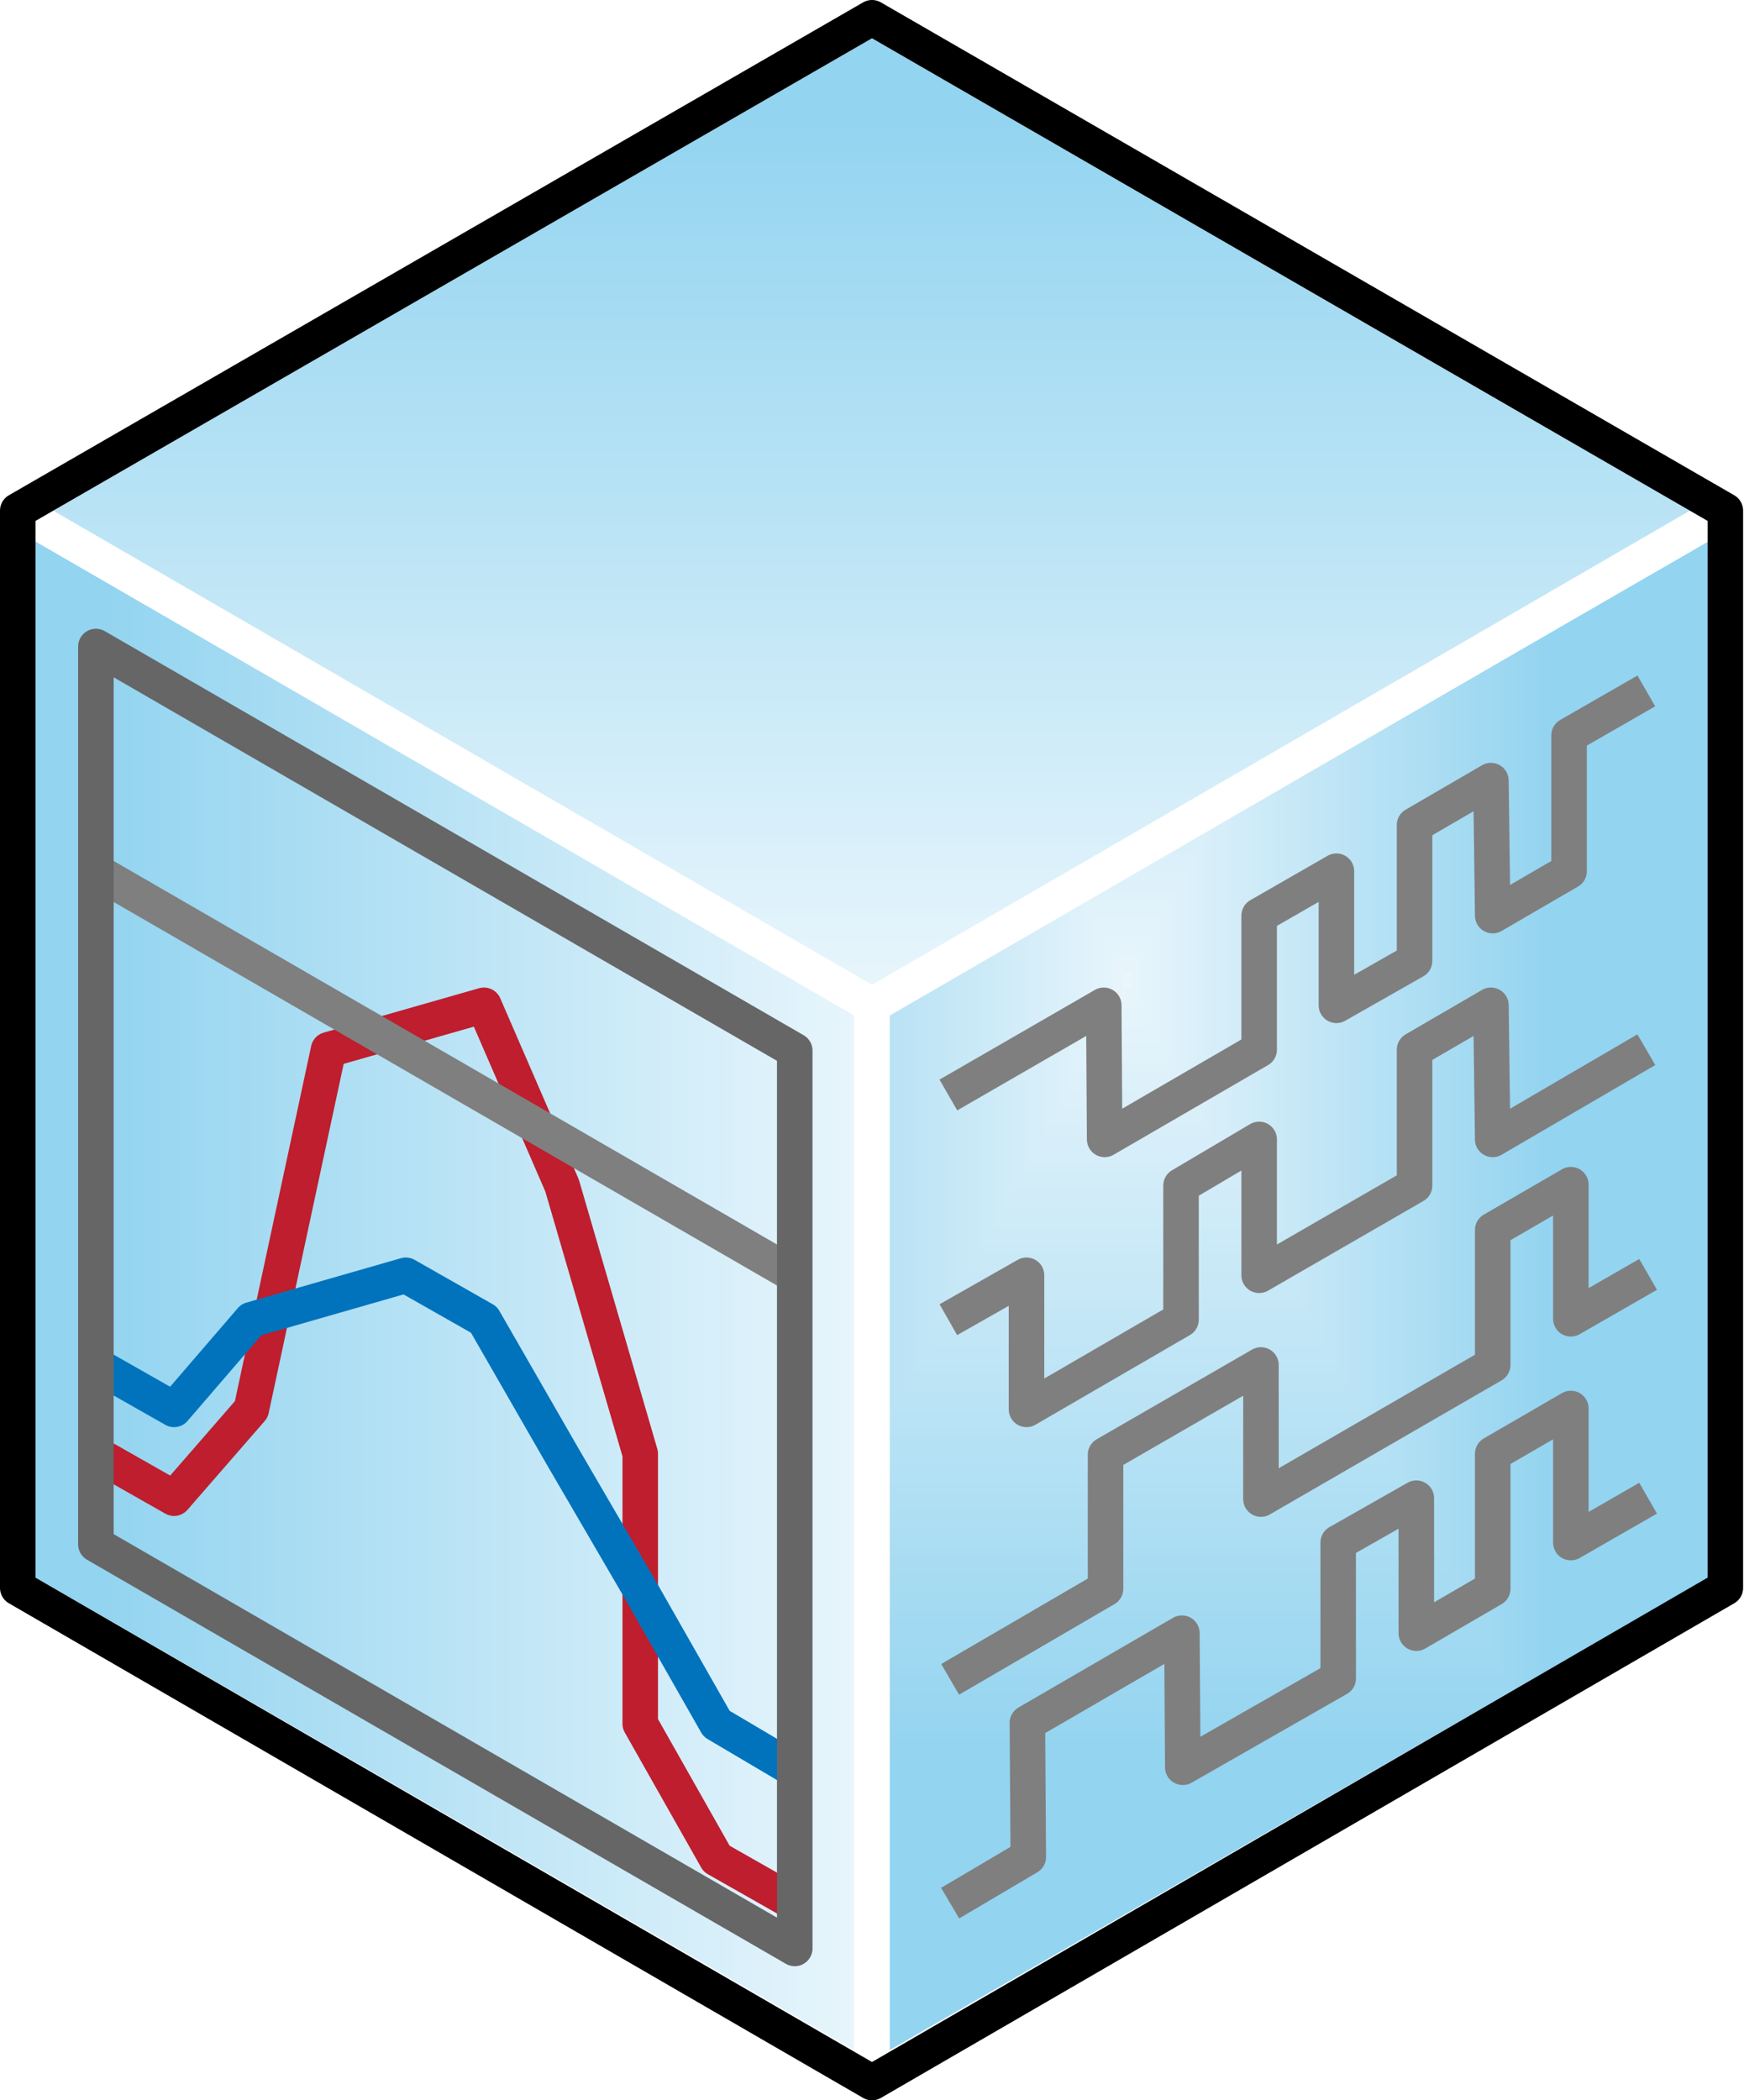 <?xml version="1.0" encoding="UTF-8"?>
<!DOCTYPE svg PUBLIC "-//W3C//DTD SVG 1.1//EN" "http://www.w3.org/Graphics/SVG/1.1/DTD/svg11.dtd">
<svg version="1.2" width="19.64mm" height="23.65mm" viewBox="10089 17443 1964 2365" preserveAspectRatio="xMidYMid" fill-rule="evenodd" stroke-width="28.222" stroke-linejoin="round" xmlns="http://www.w3.org/2000/svg" xmlns:ooo="http://xml.openoffice.org/svg/export" xmlns:xlink="http://www.w3.org/1999/xlink" xmlns:presentation="http://sun.com/xmlns/staroffice/presentation" xmlns:smil="http://www.w3.org/2001/SMIL20/" xmlns:anim="urn:oasis:names:tc:opendocument:xmlns:animation:1.0" xml:space="preserve">
 <defs class="ClipPathGroup">
  <clipPath id="presentation_clip_path" clipPathUnits="userSpaceOnUse">
   <rect x="10089" y="17443" width="1964" height="2365"/>
  </clipPath>
 </defs>
 <defs class="TextShapeIndex">
  <g ooo:slide="id1" ooo:id-list="id3 id4 id5 id6 id7 id8 id9 id10 id11 id12 id13 id14"/>
 </defs>
 <defs class="EmbeddedBulletChars">
  <g id="bullet-char-template(57356)" transform="scale(0,-0)">
   <path d="M 580,1141 L 1163,571 580,0 -4,571 580,1141 Z"/>
  </g>
  <g id="bullet-char-template(57354)" transform="scale(0,-0)">
   <path d="M 8,1128 L 1137,1128 1137,0 8,0 8,1128 Z"/>
  </g>
  <g id="bullet-char-template(10146)" transform="scale(0,-0)">
   <path d="M 174,0 L 602,739 174,1481 1456,739 174,0 Z M 1358,739 L 309,1346 659,739 1358,739 Z"/>
  </g>
  <g id="bullet-char-template(10132)" transform="scale(0,-0)">
   <path d="M 2015,739 L 1276,0 717,0 1260,543 174,543 174,936 1260,936 717,1481 1274,1481 2015,739 Z"/>
  </g>
  <g id="bullet-char-template(10007)" transform="scale(0,-0)">
   <path d="M 0,-2 C -7,14 -16,27 -25,37 L 356,567 C 262,823 215,952 215,954 215,979 228,992 255,992 264,992 276,990 289,987 310,991 331,999 354,1012 L 381,999 492,748 772,1049 836,1024 860,1049 C 881,1039 901,1025 922,1006 886,937 835,863 770,784 769,783 710,716 594,584 L 774,223 C 774,196 753,168 711,139 L 727,119 C 717,90 699,76 672,76 641,76 570,178 457,381 L 164,-76 C 142,-110 111,-127 72,-127 30,-127 9,-110 8,-76 1,-67 -2,-52 -2,-32 -2,-23 -1,-13 0,-2 Z"/>
  </g>
  <g id="bullet-char-template(10004)" transform="scale(0,-0)">
   <path d="M 285,-33 C 182,-33 111,30 74,156 52,228 41,333 41,471 41,549 55,616 82,672 116,743 169,778 240,778 293,778 328,747 346,684 L 369,508 C 377,444 397,411 428,410 L 1163,1116 C 1174,1127 1196,1133 1229,1133 1271,1133 1292,1118 1292,1087 L 1292,965 C 1292,929 1282,901 1262,881 L 442,47 C 390,-6 338,-33 285,-33 Z"/>
  </g>
  <g id="bullet-char-template(9679)" transform="scale(0,-0)">
   <path d="M 813,0 C 632,0 489,54 383,161 276,268 223,411 223,592 223,773 276,916 383,1023 489,1130 632,1184 813,1184 992,1184 1136,1130 1245,1023 1353,916 1407,772 1407,592 1407,412 1353,268 1245,161 1136,54 992,0 813,0 Z"/>
  </g>
  <g id="bullet-char-template(8226)" transform="scale(0,-0)">
   <path d="M 346,457 C 273,457 209,483 155,535 101,586 74,649 74,723 74,796 101,859 155,911 209,963 273,989 346,989 419,989 480,963 531,910 582,859 608,796 608,723 608,648 583,586 532,535 482,483 420,457 346,457 Z"/>
  </g>
  <g id="bullet-char-template(8211)" transform="scale(0,-0)">
   <path d="M -4,459 L 1135,459 1135,606 -4,606 -4,459 Z"/>
  </g>
 </defs>
 <defs class="TextEmbeddedBitmaps"/>
 <g class="SlideGroup">
  <g>
   <g id="id1" class="Slide" clip-path="url(#presentation_clip_path)">
    <g class="Page">
     <g class="Group">
      <g class="com.sun.star.drawing.PolyPolygonShape">
       <g id="id3">
        <rect class="BoundingBox" stroke="none" fill="none" x="10089" y="17998" width="1003" height="1809"/>
        <g>
         <defs>
          <linearGradient id="gradient1" x1="10108" y1="18902" x2="11072" y2="18902" gradientUnits="userSpaceOnUse">
           <stop offset="0.1" style="stop-color:rgb(147,212,240)"/>
           <stop offset="1" style="stop-color:rgb(233,246,252)"/>
          </linearGradient>
         </defs>
         <path style="fill:url(#gradient1)" d="M 10109,19231 L 10109,18018 11071,18573 11071,19786 10109,19231 Z"/>
        </g>
        <path fill="none" stroke="rgb(255,255,255)" stroke-width="40" stroke-linejoin="round" d="M 10109,19231 L 10109,18018 11071,18573 11071,19786 10109,19231 Z"/>
       </g>
      </g>
      <g class="com.sun.star.drawing.PolyPolygonShape">
       <g id="id4">
        <rect class="BoundingBox" stroke="none" fill="none" x="11051" y="17998" width="1004" height="1809"/>
        <g>
         <defs>
          <pattern id="pattern1" x="11071" y="18018" width="963" height="1769" patternUnits="userSpaceOnUse">
           <g transform="translate(-11071,-18018)">
            <path fill="rgb(147,212,240)" stroke="none" d="M 11070,18017 L 12034,18017 12034,19787 11070,19787 11070,18017 Z M 10883,17674 L 11835,17674 11835,19422 10883,19422 10883,17674 Z"/>
            <path fill="rgb(148,212,240)" stroke="none" d="M 10883,17674 L 11835,17674 11835,19422 10883,19422 10883,17674 Z M 10889,17684 L 11829,17684 11829,19412 10889,19412 10889,17684 Z"/>
            <path fill="rgb(149,212,240)" stroke="none" d="M 10889,17684 L 11829,17684 11829,19412 10889,19412 10889,17684 Z M 10894,17694 L 11824,17694 11824,19402 10894,19402 10894,17694 Z"/>
            <path fill="rgb(150,213,240)" stroke="none" d="M 10894,17694 L 11824,17694 11824,19402 10894,19402 10894,17694 Z M 10900,17705 L 11818,17705 11818,19391 10900,19391 10900,17705 Z"/>
            <path fill="rgb(151,213,240)" stroke="none" d="M 10900,17705 L 11818,17705 11818,19391 10900,19391 10900,17705 Z M 10906,17715 L 11812,17715 11812,19381 10906,19381 10906,17715 Z"/>
            <path fill="rgb(152,213,240)" stroke="none" d="M 10906,17715 L 11812,17715 11812,19381 10906,19381 10906,17715 Z M 10911,17725 L 11807,17725 11807,19371 10911,19371 10911,17725 Z"/>
            <path fill="rgb(153,214,240)" stroke="none" d="M 10911,17725 L 11807,17725 11807,19371 10911,19371 10911,17725 Z M 10917,17736 L 11801,17736 11801,19360 10917,19360 10917,17736 Z"/>
            <path fill="rgb(154,214,240)" stroke="none" d="M 10917,17736 L 11801,17736 11801,19360 10917,19360 10917,17736 Z M 10922,17746 L 11796,17746 11796,19350 10922,19350 10922,17746 Z"/>
            <path fill="rgb(155,215,241)" stroke="none" d="M 10922,17746 L 11796,17746 11796,19350 10922,19350 10922,17746 Z M 10928,17756 L 11790,17756 11790,19340 10928,19340 10928,17756 Z"/>
            <path fill="rgb(156,215,241)" stroke="none" d="M 10928,17756 L 11790,17756 11790,19340 10928,19340 10928,17756 Z M 10934,17766 L 11784,17766 11784,19330 10934,19330 10934,17766 Z"/>
            <path fill="rgb(157,215,241)" stroke="none" d="M 10934,17766 L 11784,17766 11784,19330 10934,19330 10934,17766 Z M 10939,17777 L 11779,17777 11779,19319 10939,19319 10939,17777 Z"/>
            <path fill="rgb(158,216,241)" stroke="none" d="M 10939,17777 L 11779,17777 11779,19319 10939,19319 10939,17777 Z M 10945,17787 L 11773,17787 11773,19309 10945,19309 10945,17787 Z"/>
            <path fill="rgb(159,216,241)" stroke="none" d="M 10945,17787 L 11773,17787 11773,19309 10945,19309 10945,17787 Z M 10950,17797 L 11768,17797 11768,19299 10950,19299 10950,17797 Z"/>
            <path fill="rgb(160,217,241)" stroke="none" d="M 10950,17797 L 11768,17797 11768,19299 10950,19299 10950,17797 Z M 10956,17808 L 11762,17808 11762,19288 10956,19288 10956,17808 Z"/>
            <path fill="rgb(161,217,241)" stroke="none" d="M 10956,17808 L 11762,17808 11762,19288 10956,19288 10956,17808 Z M 10962,17818 L 11756,17818 11756,19278 10962,19278 10962,17818 Z"/>
            <path fill="rgb(162,217,242)" stroke="none" d="M 10962,17818 L 11756,17818 11756,19278 10962,19278 10962,17818 Z M 10967,17828 L 11751,17828 11751,19268 10967,19268 10967,17828 Z"/>
            <path fill="rgb(163,218,242)" stroke="none" d="M 10967,17828 L 11751,17828 11751,19268 10967,19268 10967,17828 Z M 10973,17839 L 11745,17839 11745,19257 10973,19257 10973,17839 Z"/>
            <path fill="rgb(164,218,242)" stroke="none" d="M 10973,17839 L 11745,17839 11745,19257 10973,19257 10973,17839 Z M 10978,17849 L 11740,17849 11740,19247 10978,19247 10978,17849 Z"/>
            <path fill="rgb(165,219,242)" stroke="none" d="M 10978,17849 L 11740,17849 11740,19247 10978,19247 10978,17849 Z M 10984,17859 L 11734,17859 11734,19237 10984,19237 10984,17859 Z"/>
            <path fill="rgb(166,219,242)" stroke="none" d="M 10984,17859 L 11734,17859 11734,19237 10984,19237 10984,17859 Z M 10990,17869 L 11728,17869 11728,19227 10990,19227 10990,17869 Z"/>
            <path fill="rgb(167,219,242)" stroke="none" d="M 10990,17869 L 11728,17869 11728,19227 10990,19227 10990,17869 Z M 10995,17880 L 11723,17880 11723,19216 10995,19216 10995,17880 Z"/>
            <path fill="rgb(168,220,242)" stroke="none" d="M 10995,17880 L 11723,17880 11723,19216 10995,19216 10995,17880 Z M 11001,17890 L 11717,17890 11717,19206 11001,19206 11001,17890 Z"/>
            <path fill="rgb(169,220,243)" stroke="none" d="M 11001,17890 L 11717,17890 11717,19206 11001,19206 11001,17890 Z M 11007,17900 L 11711,17900 11711,19196 11007,19196 11007,17900 Z"/>
            <path fill="rgb(170,221,243)" stroke="none" d="M 11007,17900 L 11711,17900 11711,19196 11007,19196 11007,17900 Z M 11012,17911 L 11706,17911 11706,19185 11012,19185 11012,17911 Z"/>
            <path fill="rgb(171,221,243)" stroke="none" d="M 11012,17911 L 11706,17911 11706,19185 11012,19185 11012,17911 Z M 11018,17921 L 11700,17921 11700,19175 11018,19175 11018,17921 Z"/>
            <path fill="rgb(172,221,243)" stroke="none" d="M 11018,17921 L 11700,17921 11700,19175 11018,19175 11018,17921 Z M 11023,17931 L 11695,17931 11695,19165 11023,19165 11023,17931 Z"/>
            <path fill="rgb(173,222,243)" stroke="none" d="M 11023,17931 L 11695,17931 11695,19165 11023,19165 11023,17931 Z M 11029,17942 L 11689,17942 11689,19154 11029,19154 11029,17942 Z"/>
            <path fill="rgb(174,222,243)" stroke="none" d="M 11029,17942 L 11689,17942 11689,19154 11029,19154 11029,17942 Z M 11035,17952 L 11683,17952 11683,19144 11035,19144 11035,17952 Z"/>
            <path fill="rgb(175,223,243)" stroke="none" d="M 11035,17952 L 11683,17952 11683,19144 11035,19144 11035,17952 Z M 11040,17962 L 11678,17962 11678,19134 11040,19134 11040,17962 Z"/>
            <path fill="rgb(176,223,244)" stroke="none" d="M 11040,17962 L 11678,17962 11678,19134 11040,19134 11040,17962 Z M 11046,17972 L 11672,17972 11672,19124 11046,19124 11046,17972 Z"/>
            <path fill="rgb(177,223,244)" stroke="none" d="M 11046,17972 L 11672,17972 11672,19124 11046,19124 11046,17972 Z M 11051,17983 L 11667,17983 11667,19113 11051,19113 11051,17983 Z"/>
            <path fill="rgb(178,224,244)" stroke="none" d="M 11051,17983 L 11667,17983 11667,19113 11051,19113 11051,17983 Z M 11056,17993 L 11661,17993 11661,19103 11056,19103 11056,17993 Z"/>
            <path fill="rgb(179,224,244)" stroke="none" d="M 11056,17993 L 11661,17993 11661,19103 11056,19103 11056,17993 Z M 11062,18002 L 11655,18002 11655,19093 11062,19093 11062,18002 Z"/>
            <path fill="rgb(180,225,244)" stroke="none" d="M 11062,18002 L 11655,18002 11655,19093 11062,19093 11062,18002 Z M 11067,18013 L 11650,18013 11650,19082 11067,19082 11067,18013 Z"/>
            <path fill="rgb(181,225,244)" stroke="none" d="M 11067,18013 L 11650,18013 11650,19082 11067,19082 11067,18013 Z M 11073,18023 L 11644,18023 11644,19072 11073,19072 11073,18023 Z"/>
            <path fill="rgb(182,225,244)" stroke="none" d="M 11073,18023 L 11644,18023 11644,19072 11073,19072 11073,18023 Z M 11078,18033 L 11639,18033 11639,19062 11078,19062 11078,18033 Z"/>
            <path fill="rgb(183,226,245)" stroke="none" d="M 11078,18033 L 11639,18033 11639,19062 11078,19062 11078,18033 Z M 11084,18043 L 11633,18043 11633,19052 11084,19052 11084,18043 Z"/>
            <path fill="rgb(184,226,245)" stroke="none" d="M 11084,18043 L 11633,18043 11633,19052 11084,19052 11084,18043 Z M 11090,18054 L 11627,18054 11627,19041 11090,19041 11090,18054 Z"/>
            <path fill="rgb(185,227,245)" stroke="none" d="M 11090,18054 L 11627,18054 11627,19041 11090,19041 11090,18054 Z M 11095,18064 L 11622,18064 11622,19031 11095,19031 11095,18064 Z"/>
            <path fill="rgb(186,227,245)" stroke="none" d="M 11095,18064 L 11622,18064 11622,19031 11095,19031 11095,18064 Z M 11101,18074 L 11616,18074 11616,19021 11101,19021 11101,18074 Z"/>
            <path fill="rgb(187,227,245)" stroke="none" d="M 11101,18074 L 11616,18074 11616,19021 11101,19021 11101,18074 Z M 11107,18085 L 11610,18085 11610,19010 11107,19010 11107,18085 Z"/>
            <path fill="rgb(188,228,245)" stroke="none" d="M 11107,18085 L 11610,18085 11610,19010 11107,19010 11107,18085 Z M 11112,18095 L 11605,18095 11605,19000 11112,19000 11112,18095 Z"/>
            <path fill="rgb(189,228,245)" stroke="none" d="M 11112,18095 L 11605,18095 11605,19000 11112,19000 11112,18095 Z M 11118,18105 L 11599,18105 11599,18990 11118,18990 11118,18105 Z"/>
            <path fill="rgb(190,229,246)" stroke="none" d="M 11118,18105 L 11599,18105 11599,18990 11118,18990 11118,18105 Z M 11123,18116 L 11594,18116 11594,18979 11123,18979 11123,18116 Z"/>
            <path fill="rgb(191,229,246)" stroke="none" d="M 11123,18116 L 11594,18116 11594,18979 11123,18979 11123,18116 Z M 11129,18126 L 11588,18126 11588,18969 11129,18969 11129,18126 Z"/>
            <path fill="rgb(192,229,246)" stroke="none" d="M 11129,18126 L 11588,18126 11588,18969 11129,18969 11129,18126 Z M 11135,18136 L 11582,18136 11582,18959 11135,18959 11135,18136 Z"/>
            <path fill="rgb(193,230,246)" stroke="none" d="M 11135,18136 L 11582,18136 11582,18959 11135,18959 11135,18136 Z M 11140,18146 L 11577,18146 11577,18949 11140,18949 11140,18146 Z"/>
            <path fill="rgb(194,230,246)" stroke="none" d="M 11140,18146 L 11577,18146 11577,18949 11140,18949 11140,18146 Z M 11146,18157 L 11571,18157 11571,18938 11146,18938 11146,18157 Z"/>
            <path fill="rgb(195,230,246)" stroke="none" d="M 11146,18157 L 11571,18157 11571,18938 11146,18938 11146,18157 Z M 11151,18167 L 11566,18167 11566,18928 11151,18928 11151,18167 Z"/>
            <path fill="rgb(196,231,246)" stroke="none" d="M 11151,18167 L 11566,18167 11566,18928 11151,18928 11151,18167 Z M 11157,18177 L 11560,18177 11560,18918 11157,18918 11157,18177 Z"/>
            <path fill="rgb(197,231,246)" stroke="none" d="M 11157,18177 L 11560,18177 11560,18918 11157,18918 11157,18177 Z M 11163,18188 L 11554,18188 11554,18907 11163,18907 11163,18188 Z"/>
            <path fill="rgb(198,232,247)" stroke="none" d="M 11163,18188 L 11554,18188 11554,18907 11163,18907 11163,18188 Z M 11168,18198 L 11549,18198 11549,18897 11168,18897 11168,18198 Z"/>
            <path fill="rgb(199,232,247)" stroke="none" d="M 11168,18198 L 11549,18198 11549,18897 11168,18897 11168,18198 Z M 11174,18208 L 11543,18208 11543,18887 11174,18887 11174,18208 Z"/>
            <path fill="rgb(200,232,247)" stroke="none" d="M 11174,18208 L 11543,18208 11543,18887 11174,18887 11174,18208 Z M 11179,18219 L 11538,18219 11538,18876 11179,18876 11179,18219 Z"/>
            <path fill="rgb(201,233,247)" stroke="none" d="M 11179,18219 L 11538,18219 11538,18876 11179,18876 11179,18219 Z M 11185,18229 L 11532,18229 11532,18866 11185,18866 11185,18229 Z"/>
            <path fill="rgb(202,233,247)" stroke="none" d="M 11185,18229 L 11532,18229 11532,18866 11185,18866 11185,18229 Z M 11191,18239 L 11526,18239 11526,18856 11191,18856 11191,18239 Z"/>
            <path fill="rgb(203,234,247)" stroke="none" d="M 11191,18239 L 11526,18239 11526,18856 11191,18856 11191,18239 Z M 11196,18249 L 11521,18249 11521,18846 11196,18846 11196,18249 Z"/>
            <path fill="rgb(204,234,247)" stroke="none" d="M 11196,18249 L 11521,18249 11521,18846 11196,18846 11196,18249 Z M 11202,18260 L 11515,18260 11515,18835 11202,18835 11202,18260 Z"/>
            <path fill="rgb(205,234,248)" stroke="none" d="M 11202,18260 L 11515,18260 11515,18835 11202,18835 11202,18260 Z M 11208,18270 L 11509,18270 11509,18825 11208,18825 11208,18270 Z"/>
            <path fill="rgb(206,235,248)" stroke="none" d="M 11208,18270 L 11509,18270 11509,18825 11208,18825 11208,18270 Z M 11213,18280 L 11504,18280 11504,18815 11213,18815 11213,18280 Z"/>
            <path fill="rgb(207,235,248)" stroke="none" d="M 11213,18280 L 11504,18280 11504,18815 11213,18815 11213,18280 Z M 11219,18291 L 11498,18291 11498,18804 11219,18804 11219,18291 Z"/>
            <path fill="rgb(208,236,248)" stroke="none" d="M 11219,18291 L 11498,18291 11498,18804 11219,18804 11219,18291 Z M 11224,18301 L 11493,18301 11493,18794 11224,18794 11224,18301 Z"/>
            <path fill="rgb(209,236,248)" stroke="none" d="M 11224,18301 L 11493,18301 11493,18794 11224,18794 11224,18301 Z M 11230,18311 L 11487,18311 11487,18784 11230,18784 11230,18311 Z"/>
            <path fill="rgb(210,236,248)" stroke="none" d="M 11230,18311 L 11487,18311 11487,18784 11230,18784 11230,18311 Z M 11236,18321 L 11481,18321 11481,18774 11236,18774 11236,18321 Z"/>
            <path fill="rgb(211,237,248)" stroke="none" d="M 11236,18321 L 11481,18321 11481,18774 11236,18774 11236,18321 Z M 11241,18332 L 11476,18332 11476,18763 11241,18763 11241,18332 Z"/>
            <path fill="rgb(212,237,249)" stroke="none" d="M 11241,18332 L 11476,18332 11476,18763 11241,18763 11241,18332 Z M 11247,18342 L 11470,18342 11470,18753 11247,18753 11247,18342 Z"/>
            <path fill="rgb(213,238,249)" stroke="none" d="M 11247,18342 L 11470,18342 11470,18753 11247,18753 11247,18342 Z M 11252,18352 L 11465,18352 11465,18743 11252,18743 11252,18352 Z"/>
            <path fill="rgb(214,238,249)" stroke="none" d="M 11252,18352 L 11465,18352 11465,18743 11252,18743 11252,18352 Z M 11258,18363 L 11459,18363 11459,18732 11258,18732 11258,18363 Z"/>
            <path fill="rgb(215,238,249)" stroke="none" d="M 11258,18363 L 11459,18363 11459,18732 11258,18732 11258,18363 Z M 11264,18373 L 11453,18373 11453,18722 11264,18722 11264,18373 Z"/>
            <path fill="rgb(216,239,249)" stroke="none" d="M 11264,18373 L 11453,18373 11453,18722 11264,18722 11264,18373 Z M 11269,18383 L 11448,18383 11448,18712 11269,18712 11269,18383 Z"/>
            <path fill="rgb(217,239,249)" stroke="none" d="M 11269,18383 L 11448,18383 11448,18712 11269,18712 11269,18383 Z M 11275,18394 L 11442,18394 11442,18701 11275,18701 11275,18394 Z"/>
            <path fill="rgb(218,240,249)" stroke="none" d="M 11275,18394 L 11442,18394 11442,18701 11275,18701 11275,18394 Z M 11280,18404 L 11437,18404 11437,18691 11280,18691 11280,18404 Z"/>
            <path fill="rgb(219,240,250)" stroke="none" d="M 11280,18404 L 11437,18404 11437,18691 11280,18691 11280,18404 Z M 11286,18414 L 11431,18414 11431,18681 11286,18681 11286,18414 Z"/>
            <path fill="rgb(220,240,250)" stroke="none" d="M 11286,18414 L 11431,18414 11431,18681 11286,18681 11286,18414 Z M 11292,18424 L 11425,18424 11425,18671 11292,18671 11292,18424 Z"/>
            <path fill="rgb(221,241,250)" stroke="none" d="M 11292,18424 L 11425,18424 11425,18671 11292,18671 11292,18424 Z M 11297,18435 L 11420,18435 11420,18660 11297,18660 11297,18435 Z"/>
            <path fill="rgb(222,241,250)" stroke="none" d="M 11297,18435 L 11420,18435 11420,18660 11297,18660 11297,18435 Z M 11303,18445 L 11414,18445 11414,18650 11303,18650 11303,18445 Z"/>
            <path fill="rgb(223,242,250)" stroke="none" d="M 11303,18445 L 11414,18445 11414,18650 11303,18650 11303,18445 Z M 11309,18455 L 11408,18455 11408,18640 11309,18640 11309,18455 Z"/>
            <path fill="rgb(224,242,250)" stroke="none" d="M 11309,18455 L 11408,18455 11408,18640 11309,18640 11309,18455 Z M 11314,18466 L 11403,18466 11403,18629 11314,18629 11314,18466 Z"/>
            <path fill="rgb(225,242,250)" stroke="none" d="M 11314,18466 L 11403,18466 11403,18629 11314,18629 11314,18466 Z M 11320,18476 L 11397,18476 11397,18619 11320,18619 11320,18476 Z"/>
            <path fill="rgb(226,243,251)" stroke="none" d="M 11320,18476 L 11397,18476 11397,18619 11320,18619 11320,18476 Z M 11325,18486 L 11392,18486 11392,18609 11325,18609 11325,18486 Z"/>
            <path fill="rgb(227,243,251)" stroke="none" d="M 11325,18486 L 11392,18486 11392,18609 11325,18609 11325,18486 Z M 11331,18497 L 11386,18497 11386,18598 11331,18598 11331,18497 Z"/>
            <path fill="rgb(228,244,251)" stroke="none" d="M 11331,18497 L 11386,18497 11386,18598 11331,18598 11331,18497 Z M 11337,18507 L 11380,18507 11380,18588 11337,18588 11337,18507 Z"/>
            <path fill="rgb(229,244,251)" stroke="none" d="M 11337,18507 L 11380,18507 11380,18588 11337,18588 11337,18507 Z M 11342,18517 L 11375,18517 11375,18578 11342,18578 11342,18517 Z"/>
            <path fill="rgb(230,244,251)" stroke="none" d="M 11342,18517 L 11375,18517 11375,18578 11342,18578 11342,18517 Z M 11348,18527 L 11369,18527 11369,18568 11348,18568 11348,18527 Z"/>
            <path fill="rgb(231,245,251)" stroke="none" d="M 11348,18527 L 11369,18527 11369,18568 11348,18568 11348,18527 Z M 11353,18538 L 11364,18538 11364,18557 11353,18557 11353,18538 Z"/>
            <path fill="rgb(233,246,252)" stroke="none" d="M 11353,18538 L 11364,18538 11364,18557 11353,18557 11353,18538 Z"/>
           </g>
          </pattern>
         </defs>
         <path style="fill:url(#pattern1)" d="M 11071,19786 L 11071,18573 12033,18018 12033,19231 11071,19786 Z"/>
        </g>
        <path fill="none" stroke="rgb(255,255,255)" stroke-width="40" stroke-linejoin="round" d="M 11071,19786 L 11071,18573 12033,18018 12033,19231 11071,19786 Z"/>
       </g>
      </g>
      <g class="com.sun.star.drawing.PolyPolygonShape">
       <g id="id5">
        <rect class="BoundingBox" stroke="none" fill="none" x="10089" y="17443" width="1965" height="1154"/>
        <g>
         <defs>
          <linearGradient id="gradient2" x1="11070" y1="17463" x2="11070" y2="18575" gradientUnits="userSpaceOnUse">
           <stop offset="0.1" style="stop-color:rgb(147,212,240)"/>
           <stop offset="1" style="stop-color:rgb(233,246,252)"/>
          </linearGradient>
         </defs>
         <path style="fill:url(#gradient2)" d="M 11071,18575 L 10109,18018 11071,17463 12032,18018 11071,18575 Z"/>
        </g>
        <path fill="none" stroke="rgb(255,255,255)" stroke-width="40" stroke-linejoin="round" d="M 11071,18575 L 10109,18018 11071,17463 12032,18018 11071,18575 Z"/>
       </g>
      </g>
      <g class="com.sun.star.drawing.PolyPolygonShape">
       <g id="id6">
        <rect class="BoundingBox" stroke="none" fill="none" x="10089" y="17443" width="1965" height="2367"/>
        <path fill="none" stroke="rgb(0,0,0)" stroke-width="40" stroke-linejoin="round" d="M 10109,19231 L 10109,18018 11071,17463 12032,18018 12032,19231 11071,19788 10109,19231 Z"/>
       </g>
      </g>
      <g class="com.sun.star.drawing.PolyLineShape">
       <g id="id7">
        <rect class="BoundingBox" stroke="none" fill="none" x="11137" y="18201" width="827" height="546"/>
        <path fill="none" stroke="rgb(127,127,127)" stroke-width="40" stroke-linejoin="round" d="M 11157,18676 L 11332,18575 11333,18726 11507,18625 11507,18474 11594,18424 11594,18575 11682,18525 11682,18372 11768,18322 11770,18474 11856,18424 11856,18271 11943,18221"/>
       </g>
      </g>
      <g class="com.sun.star.drawing.PolyLineShape">
       <g id="id8">
        <rect class="BoundingBox" stroke="none" fill="none" x="11137" y="18555" width="827" height="496"/>
        <path fill="none" stroke="rgb(127,127,127)" stroke-width="40" stroke-linejoin="round" d="M 11157,18929 L 11245,18879 11245,19030 11419,18929 11419,18778 11507,18726 11507,18879 11682,18778 11682,18625 11768,18575 11770,18726 11943,18625"/>
       </g>
      </g>
      <g class="com.sun.star.drawing.PolyLineShape">
       <g id="id9">
        <rect class="BoundingBox" stroke="none" fill="none" x="11139" y="18757" width="827" height="598"/>
        <path fill="none" stroke="rgb(127,127,127)" stroke-width="40" stroke-linejoin="round" d="M 11159,19334 L 11334,19232 11334,19081 11509,18980 11509,19131 11770,18980 11770,18828 11858,18777 11858,18928 11945,18878"/>
       </g>
      </g>
      <g class="com.sun.star.drawing.PolyLineShape">
       <g id="id10">
        <rect class="BoundingBox" stroke="none" fill="none" x="11139" y="19009" width="827" height="598"/>
        <path fill="none" stroke="rgb(127,127,127)" stroke-width="40" stroke-linejoin="round" d="M 11159,19586 L 11247,19534 11246,19383 11420,19282 11421,19433 11596,19333 11596,19180 11684,19130 11684,19282 11770,19232 11770,19080 11858,19029 11858,19180 11945,19130"/>
       </g>
      </g>
      <g class="com.sun.star.drawing.PolyLineShape">
       <g id="id11">
        <rect class="BoundingBox" stroke="none" fill="none" x="10177" y="18555" width="828" height="1052"/>
        <path fill="none" stroke="rgb(190,30,45)" stroke-width="40" stroke-linejoin="round" d="M 10197,19080 L 10285,19130 10372,19030 10459,18625 10634,18575 10722,18778 10810,19080 10810,19384 10896,19536 10984,19586"/>
       </g>
      </g>
      <g class="com.sun.star.drawing.PolyLineShape">
       <g id="id12">
        <rect class="BoundingBox" stroke="none" fill="none" x="10177" y="18859" width="828" height="599"/>
        <path fill="none" stroke="rgb(0,115,188)" stroke-width="40" stroke-linejoin="round" d="M 10197,18980 L 10285,19030 10372,18929 10546,18879 10634,18929 10722,19082 10810,19233 10896,19384 10984,19436"/>
       </g>
      </g>
      <g class="com.sun.star.drawing.LineShape">
       <g id="id13">
        <rect class="BoundingBox" stroke="none" fill="none" x="10177" y="18404" width="828" height="496"/>
        <path fill="none" stroke="rgb(127,127,127)" stroke-width="40" stroke-linejoin="round" d="M 10197,18424 L 10984,18879"/>
       </g>
      </g>
      <g class="com.sun.star.drawing.PolyPolygonShape">
       <g id="id14">
        <rect class="BoundingBox" stroke="none" fill="none" x="10177" y="18151" width="828" height="1508"/>
        <path fill="none" stroke="rgb(102,102,102)" stroke-width="40" stroke-linejoin="round" d="M 10197,19182 L 10197,18171 10984,18626 10984,19637 10197,19182 Z"/>
       </g>
      </g>
     </g>
    </g>
   </g>
  </g>
 </g>
</svg>